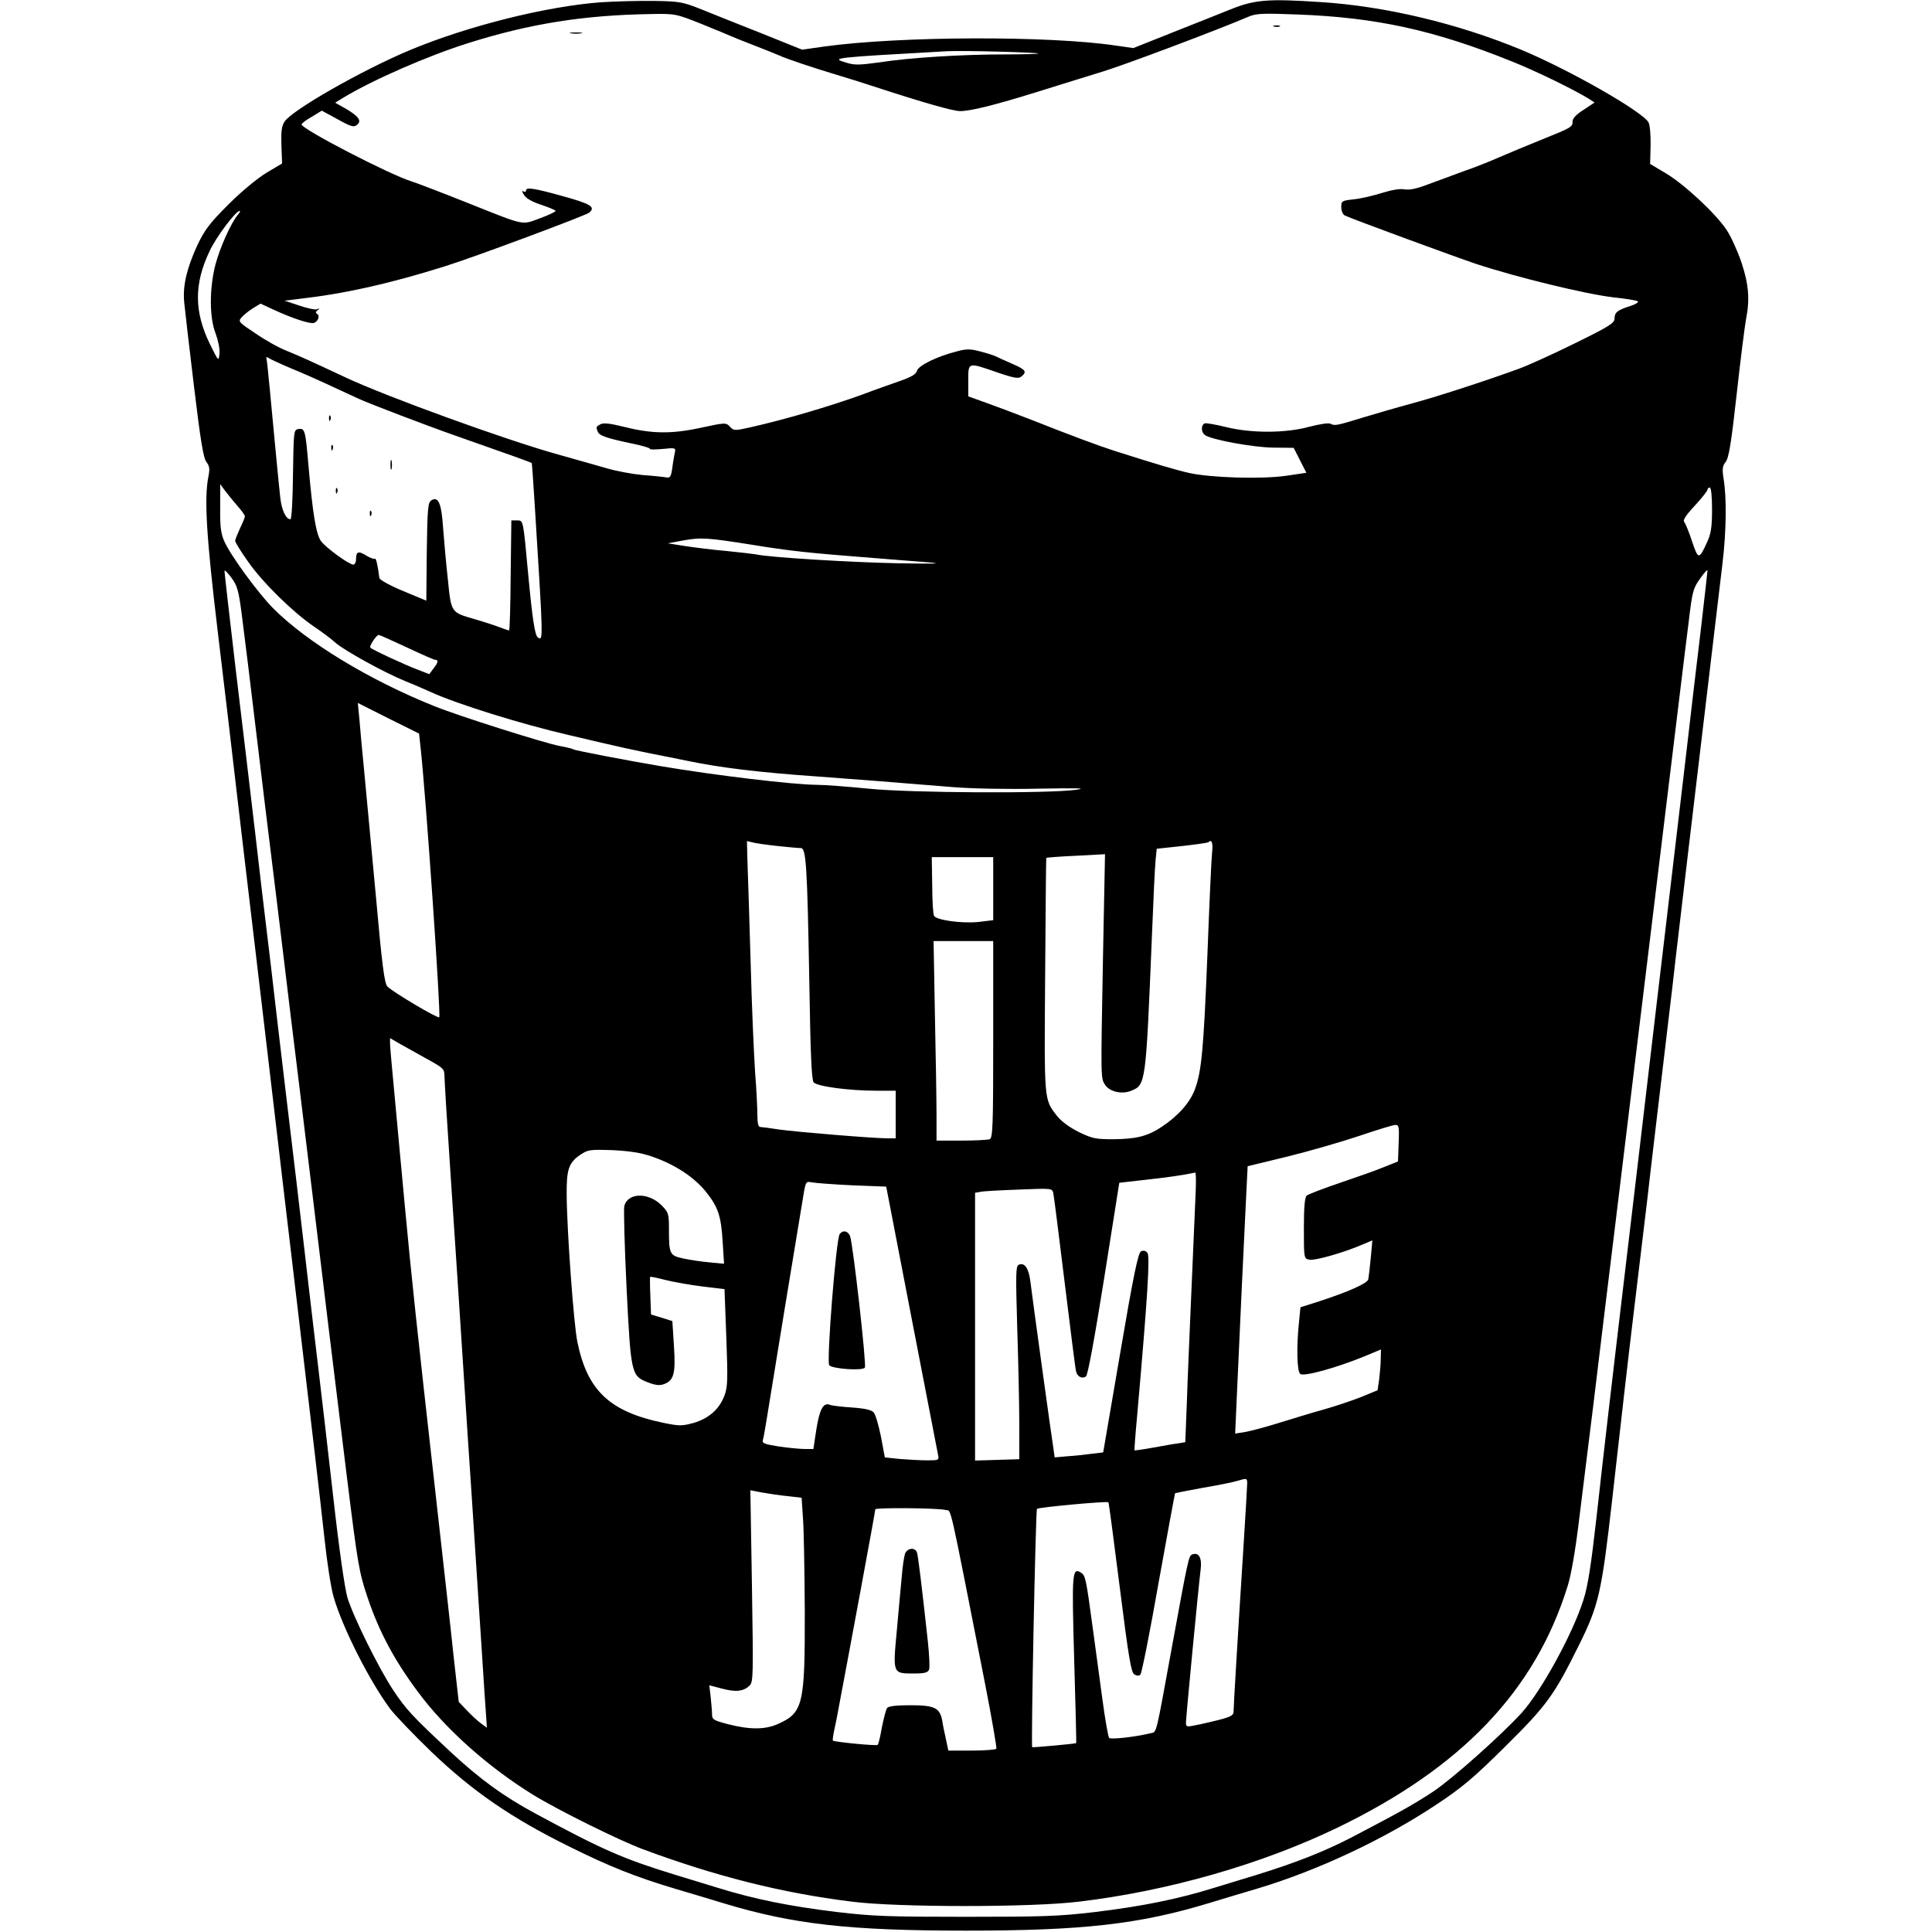 <?xml version="1.0" standalone="no"?>
<!DOCTYPE svg PUBLIC "-//W3C//DTD SVG 20010904//EN"
 "http://www.w3.org/TR/2001/REC-SVG-20010904/DTD/svg10.dtd">
<svg version="1.0" xmlns="http://www.w3.org/2000/svg"
 width="852pt" height="852pt" viewBox="0 0 852 852"
 preserveAspectRatio="xMidYMid meet">
<g transform="translate(0,852) scale(0.1,-0.1)"
fill="#000000" stroke="none">
<path d="M2650 8510 c-241 -18 -585 -104 -840 -210 -213 -89 -521 -265 -555
-316 -13 -20 -16 -44 -14 -105 l3 -80 -69 -41 c-41 -25 -111 -83 -168 -140
-83 -83 -104 -111 -137 -180 -46 -101 -64 -175 -58 -248 3 -30 22 -197 43
-370 29 -242 42 -320 55 -337 14 -18 16 -31 9 -65 -19 -97 -9 -263 41 -681 28
-232 64 -537 80 -677 16 -140 55 -464 85 -720 30 -256 69 -580 85 -720 16
-140 55 -464 85 -720 90 -760 114 -965 136 -1165 11 -104 29 -221 41 -260 40
-136 157 -367 248 -490 21 -28 103 -114 184 -192 180 -172 349 -289 606 -416
175 -87 292 -134 470 -187 52 -15 147 -44 210 -63 307 -93 555 -121 1070 -121
515 0 763 28 1070 121 63 19 158 48 210 63 266 79 564 218 799 375 110 73 163
118 301 255 180 178 214 224 323 445 88 177 100 232 147 645 42 372 67 593 95
825 17 140 35 294 60 500 8 72 24 207 35 300 34 287 60 504 76 640 8 72 21
184 29 250 8 66 26 219 40 340 29 246 127 1069 151 1270 17 141 19 289 5 373
-7 44 -5 57 9 75 14 17 25 85 49 302 17 154 36 302 41 328 17 85 12 153 -20
249 -17 50 -46 114 -65 143 -49 74 -187 202 -269 251 l-69 41 2 81 c1 46 -3
90 -9 102 -25 47 -347 231 -560 320 -280 116 -600 193 -888 211 -231 15 -288
11 -397 -33 -49 -20 -166 -66 -259 -103 l-168 -67 -77 11 c-294 44 -951 42
-1285 -4 l-99 -14 -171 69 c-94 37 -214 85 -266 106 -90 36 -101 38 -215 40
-66 1 -172 -2 -235 -6z m442 -95 c62 -25 122 -50 133 -55 11 -5 56 -23 100
-40 44 -17 94 -37 110 -44 37 -17 155 -56 255 -86 41 -12 120 -37 175 -55 205
-67 338 -105 369 -105 46 0 151 26 341 85 94 29 224 70 290 90 101 31 507 184
640 241 35 15 63 16 219 10 343 -13 598 -68 941 -206 106 -42 276 -125 344
-167 l23 -15 -48 -32 c-32 -20 -49 -38 -49 -51 0 -25 -3 -27 -137 -81 -62 -25
-144 -59 -183 -76 -38 -17 -110 -46 -160 -63 -49 -18 -121 -45 -160 -59 -47
-18 -80 -25 -102 -21 -20 4 -57 -3 -99 -16 -38 -12 -93 -25 -124 -28 -53 -6
-55 -7 -55 -35 0 -16 7 -32 15 -36 22 -12 493 -185 580 -214 179 -59 483 -133
603 -147 56 -6 106 -14 110 -18 4 -4 -12 -14 -35 -21 -56 -18 -68 -28 -68 -55
0 -20 -24 -35 -177 -110 -97 -48 -208 -98 -247 -112 -157 -57 -367 -125 -476
-154 -63 -17 -155 -44 -205 -59 -117 -36 -129 -39 -147 -29 -8 5 -47 -1 -94
-13 -105 -29 -257 -29 -369 -1 -44 11 -86 18 -92 16 -17 -7 -17 -38 0 -51 24
-20 211 -55 302 -56 l90 -1 28 -55 28 -55 -88 -13 c-109 -16 -332 -9 -428 12
-62 14 -139 37 -328 97 -66 21 -188 66 -367 137 -69 27 -160 61 -202 76 l-78
28 0 69 c0 83 -3 82 127 37 76 -26 95 -29 108 -18 25 21 18 30 -42 56 -32 14
-65 29 -73 33 -8 4 -39 14 -67 21 -44 12 -62 12 -105 0 -86 -22 -168 -62 -174
-85 -4 -15 -24 -27 -72 -44 -37 -13 -114 -40 -172 -62 -141 -51 -338 -109
-489 -143 -71 -16 -75 -16 -92 2 -17 19 -20 19 -131 -5 -131 -28 -216 -26
-342 6 -56 14 -85 17 -98 10 -20 -11 -20 -11 -12 -33 7 -17 37 -28 151 -52 45
-9 81 -20 79 -23 -3 -4 22 -4 55 -1 57 6 60 5 55 -15 -2 -11 -8 -41 -11 -67
-6 -42 -10 -47 -29 -43 -11 2 -57 7 -101 10 -44 4 -116 17 -160 30 -44 13
-141 40 -215 61 -227 63 -756 255 -935 339 -154 72 -195 91 -261 118 -34 13
-96 48 -138 77 -75 50 -77 52 -60 71 10 11 32 29 50 40 l33 20 58 -27 c85 -39
162 -64 178 -58 18 7 27 32 13 40 -7 4 -6 10 3 16 11 8 10 9 -3 4 -9 -3 -45 5
-80 17 l-63 21 65 8 c201 23 394 66 640 143 132 41 619 223 638 237 30 25 8
39 -120 74 -122 34 -158 39 -158 25 0 -7 -5 -9 -12 -5 -8 5 -6 -2 3 -16 10
-16 38 -31 78 -44 33 -11 61 -23 61 -26 0 -4 -31 -19 -70 -33 -82 -30 -59 -35
-325 71 -110 44 -218 85 -240 92 -97 30 -485 231 -485 251 0 5 20 20 45 34
l44 27 70 -38 c59 -33 71 -36 85 -25 22 18 9 37 -48 71 l-48 27 34 21 c132 80
375 186 553 242 273 86 508 123 802 128 110 2 112 2 225 -43z m1487 -131 c2
-2 -65 -4 -150 -4 -189 0 -414 -14 -551 -35 -87 -12 -110 -13 -147 -1 -71 21
-56 22 444 50 69 4 398 -5 404 -10z m-3530 -711 c-31 -37 -79 -145 -99 -220
-27 -105 -27 -234 1 -304 11 -30 19 -68 17 -88 -4 -36 -4 -36 -42 41 -70 143
-71 265 -2 410 29 63 116 178 133 178 4 0 0 -8 -8 -17z m231 -676 c47 -19 126
-54 175 -77 50 -23 108 -50 130 -60 46 -21 300 -118 420 -160 245 -86 337
-119 340 -122 1 -2 7 -84 13 -183 38 -605 38 -602 14 -586 -13 8 -24 78 -43
281 -22 240 -21 235 -49 235 l-25 0 -3 -242 c-1 -134 -4 -243 -7 -243 -3 0
-22 6 -42 14 -21 8 -70 24 -108 35 -107 31 -105 27 -120 176 -8 72 -17 174
-21 227 -7 108 -21 140 -51 122 -16 -10 -18 -31 -21 -227 l-2 -216 -103 43
c-56 23 -103 49 -104 57 -7 56 -15 90 -20 85 -3 -3 -20 3 -38 14 -35 22 -45
18 -45 -17 0 -13 -6 -23 -12 -23 -20 1 -119 73 -142 103 -22 30 -37 119 -56
337 -13 153 -16 162 -43 158 -22 -3 -22 -7 -25 -200 -1 -109 -6 -198 -11 -198
-20 0 -39 40 -45 95 -7 62 -27 272 -46 475 -6 63 -12 123 -14 133 -3 13 -1 15
7 9 7 -5 50 -25 97 -45z m-233 -608 c18 -20 33 -41 33 -46 0 -5 -10 -29 -22
-54 -11 -24 -21 -49 -21 -54 0 -6 25 -47 57 -92 64 -92 198 -223 289 -285 34
-23 78 -55 97 -73 41 -35 212 -130 310 -170 36 -14 85 -36 110 -47 113 -52
398 -141 610 -190 25 -6 90 -21 145 -34 55 -13 145 -33 200 -44 55 -11 132
-26 170 -34 153 -32 318 -52 589 -71 200 -15 308 -23 586 -46 85 -7 243 -10
380 -7 176 3 217 2 165 -5 -123 -17 -729 -14 -915 5 -91 9 -194 17 -230 17
-107 1 -448 42 -685 82 -137 23 -378 69 -385 74 -5 3 -32 10 -61 15 -69 13
-451 134 -554 176 -289 116 -563 283 -711 432 -66 67 -185 229 -214 293 -16
35 -20 65 -19 149 l0 105 22 -30 c12 -16 37 -46 54 -66z m6503 -16 c0 -77 -5
-108 -21 -142 -36 -80 -40 -80 -67 1 -13 40 -29 79 -34 85 -8 9 5 29 46 73 31
34 56 65 56 71 0 5 5 9 10 9 6 0 10 -39 10 -97z m-4230 -156 c160 -26 237 -35
535 -58 77 -6 185 -15 240 -19 69 -6 27 -7 -135 -4 -207 4 -569 26 -625 39
-11 2 -69 9 -130 15 -60 5 -144 16 -185 22 l-75 12 65 12 c82 15 108 13 310
-19z m-2255 -298 c15 -116 35 -278 80 -654 14 -115 36 -300 50 -410 14 -110
38 -312 55 -450 16 -137 48 -396 70 -575 22 -179 51 -419 65 -535 37 -309 88
-727 145 -1190 48 -386 53 -417 91 -530 51 -152 120 -280 225 -420 119 -160
307 -328 505 -450 107 -66 379 -201 484 -240 320 -119 613 -193 920 -231 200
-26 797 -26 1005 0 393 47 804 165 1138 326 548 265 872 604 1015 1065 16 50
35 162 51 295 15 118 42 343 62 500 19 157 41 339 49 405 8 66 33 269 55 450
22 182 51 422 65 535 14 113 45 372 70 575 59 483 99 815 135 1110 16 132 37
305 47 383 16 133 19 147 50 190 18 26 33 42 33 36 0 -6 -14 -125 -30 -265
-17 -140 -44 -369 -60 -509 -16 -140 -55 -464 -85 -720 -30 -256 -69 -580 -85
-720 -16 -140 -55 -464 -85 -720 -85 -714 -111 -941 -145 -1245 -23 -205 -38
-302 -57 -360 -47 -149 -185 -401 -272 -498 -88 -97 -308 -293 -391 -348 -87
-57 -142 -88 -360 -202 -120 -62 -244 -111 -415 -164 -44 -13 -130 -40 -190
-58 -161 -50 -319 -82 -527 -107 -159 -19 -234 -21 -568 -21 -334 0 -409 2
-568 21 -208 25 -366 57 -527 107 -60 18 -146 45 -190 58 -227 70 -315 108
-615 270 -139 75 -244 151 -375 273 -167 156 -193 184 -250 269 -65 98 -178
327 -203 410 -12 43 -37 216 -62 440 -23 204 -53 460 -66 570 -13 110 -31 259
-39 330 -8 72 -35 299 -59 505 -25 206 -61 512 -81 680 -19 168 -42 359 -50
425 -8 66 -31 257 -50 425 -20 168 -58 493 -86 722 -27 229 -49 423 -49 430 0
6 13 -6 30 -29 26 -35 32 -56 45 -154z m729 -154 c64 -30 120 -55 126 -55 15
0 12 -12 -9 -39 l-18 -24 -54 21 c-51 19 -198 87 -206 96 -6 6 27 56 37 56 4
0 60 -25 124 -55z m60 -435 c24 -212 91 -1188 83 -1196 -6 -7 -203 110 -228
135 -14 13 -24 93 -53 416 -21 220 -43 465 -51 545 -8 80 -17 178 -20 217 l-7
73 135 -68 135 -67 6 -55z m1576 -441 c47 -5 92 -9 102 -9 23 0 28 -81 37
-591 5 -314 10 -431 19 -442 15 -18 156 -37 275 -37 l87 0 0 -105 0 -105 -37
0 c-60 0 -401 28 -478 39 -38 6 -76 11 -82 11 -9 0 -13 17 -13 53 0 28 -4 113
-10 187 -5 74 -15 297 -20 495 -6 198 -12 397 -14 443 l-2 83 25 -6 c14 -4 64
-11 111 -16z m1915 -31 c-3 -29 -12 -226 -20 -438 -17 -425 -26 -526 -56 -605
-22 -58 -73 -116 -147 -165 -62 -41 -111 -53 -213 -54 -77 0 -92 3 -152 32
-40 20 -77 47 -95 70 -59 76 -57 61 -53 622 2 283 4 516 5 517 1 1 60 6 130 9
l129 7 -9 -459 c-10 -544 -10 -528 10 -559 20 -30 75 -42 115 -25 64 26 64 30
91 685 6 154 13 303 16 331 l5 51 112 12 c61 7 113 14 116 17 15 14 21 -3 16
-48z m-965 -157 l0 -139 -67 -8 c-73 -7 -182 8 -194 27 -4 7 -8 67 -8 135 l-2
124 136 0 135 0 0 -139z m0 -665 c0 -386 -2 -435 -16 -440 -9 -3 -65 -6 -125
-6 l-109 0 0 108 c0 60 -3 258 -7 440 l-6 332 131 0 132 0 0 -434z m-2497 -86
c71 -39 77 -44 77 -74 0 -17 11 -200 25 -406 23 -343 35 -526 80 -1220 9 -129
22 -334 30 -455 8 -121 21 -328 30 -460 8 -132 17 -261 19 -287 l3 -47 -26 19
c-14 10 -42 36 -62 57 l-36 38 -22 195 c-11 107 -48 436 -81 730 -83 738 -105
942 -135 1265 -14 154 -35 372 -45 485 -11 113 -20 216 -20 228 l0 24 43 -25
c23 -13 77 -43 120 -67z m4285 -371 l-3 -81 -60 -24 c-33 -14 -121 -45 -195
-70 -74 -25 -141 -51 -147 -56 -9 -7 -13 -49 -13 -144 0 -131 0 -134 23 -139
23 -6 150 30 234 66 l45 19 -7 -77 c-4 -43 -9 -85 -11 -95 -5 -18 -86 -54
-214 -96 l-85 -27 -6 -60 c-12 -112 -10 -222 5 -234 15 -13 160 27 284 78 l72
30 -1 -42 c0 -23 -4 -64 -7 -90 l-7 -48 -73 -30 c-41 -16 -115 -41 -165 -55
-51 -14 -139 -41 -197 -59 -58 -18 -125 -36 -149 -40 l-44 -7 7 158 c10 234
35 761 42 900 l6 121 177 43 c97 24 239 65 316 91 77 26 148 48 158 48 16 1
18 -8 15 -80z m-3294 -59 c100 -34 184 -89 237 -153 56 -70 69 -107 76 -226
l6 -94 -64 6 c-35 3 -87 11 -115 17 -61 13 -64 19 -64 129 0 69 -2 75 -33 106
-58 58 -149 56 -164 -4 -3 -14 1 -175 10 -359 19 -382 21 -390 94 -418 33 -13
52 -15 71 -8 44 16 52 47 44 169 l-7 109 -47 15 -47 14 -3 81 c-2 45 -2 83 -1
85 1 2 30 -4 65 -13 35 -9 108 -22 163 -29 l100 -12 8 -213 c7 -187 6 -218 -8
-256 -23 -61 -69 -101 -136 -121 -52 -14 -63 -14 -132 0 -238 49 -337 142
-381 358 -16 78 -46 490 -47 648 -1 112 9 142 61 177 33 22 42 23 140 20 75
-4 125 -11 174 -28z m2399 -152 c-2 -46 -10 -234 -18 -418 -8 -184 -18 -415
-21 -512 l-7 -178 -31 -5 c-17 -2 -67 -11 -111 -19 -44 -8 -81 -13 -82 -12 -1
1 4 71 12 156 46 522 57 700 45 715 -8 10 -17 12 -29 6 -12 -8 -33 -106 -91
-448 l-75 -438 -50 -6 c-28 -4 -76 -9 -107 -11 l-57 -5 -5 36 c-8 48 -94 672
-102 739 -7 58 -25 85 -50 75 -15 -5 -15 -35 -8 -282 5 -152 9 -343 9 -426 l0
-150 -97 -3 -98 -3 0 590 0 591 23 4 c12 3 88 7 169 10 147 6 148 6 153 -16 3
-13 25 -189 50 -393 25 -203 47 -380 50 -391 5 -25 26 -36 44 -24 8 4 38 168
80 431 l67 423 114 13 c93 10 171 21 221 32 3 0 4 -36 2 -81z m-1517 25 l152
-6 11 -56 c15 -81 202 -1045 217 -1123 6 -28 5 -28 -48 -28 -29 0 -83 3 -120
6 l-66 7 -17 91 c-10 50 -24 98 -32 107 -9 11 -38 18 -96 22 -45 3 -89 8 -98
12 -28 11 -45 -20 -59 -109 l-13 -86 -38 0 c-21 0 -72 5 -114 11 -62 10 -75
14 -71 28 3 9 10 48 16 86 16 101 148 907 162 988 11 67 12 68 37 63 14 -3 94
-9 177 -13z m1744 -1315 c0 -12 -7 -128 -15 -257 -28 -439 -45 -726 -45 -747
0 -23 -14 -28 -147 -58 -62 -13 -63 -13 -63 8 0 21 54 588 65 677 6 49 -9 75
-37 64 -16 -6 -17 -10 -93 -425 -68 -373 -64 -358 -89 -363 -69 -17 -178 -29
-185 -21 -4 5 -18 83 -30 174 -12 91 -31 230 -42 310 -29 214 -32 232 -51 244
-40 25 -42 6 -31 -381 6 -202 10 -369 9 -370 -2 -3 -191 -20 -194 -18 -6 5 15
1046 21 1051 6 7 310 35 315 29 2 -1 24 -170 50 -375 39 -309 50 -375 64 -384
12 -7 21 -7 27 -1 6 6 42 187 80 404 39 217 72 395 73 396 2 1 57 12 123 24
66 11 134 25 150 30 44 13 45 13 45 -11z m-2025 -56 l60 -7 6 -90 c4 -49 7
-234 8 -410 1 -413 -7 -448 -119 -498 -56 -25 -124 -25 -218 -1 -65 17 -72 21
-72 44 0 14 -3 48 -6 76 l-6 52 57 -15 c62 -16 94 -12 121 14 16 16 16 48 10
439 l-7 422 52 -10 c29 -5 80 -13 114 -16z m695 -61 c27 -7 10 67 174 -766 30
-153 52 -283 50 -287 -3 -4 -52 -8 -109 -8 l-103 0 -10 48 c-6 26 -14 64 -17
85 -11 56 -34 67 -141 67 -61 0 -95 -4 -102 -12 -5 -7 -15 -46 -23 -86 -7 -40
-15 -75 -19 -77 -7 -5 -191 13 -197 19 -2 2 1 23 6 47 6 24 19 94 30 154 12
61 50 268 86 461 36 193 65 354 65 358 0 8 278 6 310 -3z"/>
<path d="M5618 8403 c6 -2 18 -2 25 0 6 3 1 5 -13 5 -14 0 -19 -2 -12 -5z"/>
<path d="M2518 8373 c12 -2 32 -2 45 0 12 2 2 4 -23 4 -25 0 -35 -2 -22 -4z"/>
<path d="M1451 6674 c0 -11 3 -14 6 -6 3 7 2 16 -1 19 -3 4 -6 -2 -5 -13z"/>
<path d="M1461 6544 c0 -11 3 -14 6 -6 3 7 2 16 -1 19 -3 4 -6 -2 -5 -13z"/>
<path d="M1722 6470 c0 -19 2 -27 5 -17 2 9 2 25 0 35 -3 9 -5 1 -5 -18z"/>
<path d="M1481 6354 c0 -11 3 -14 6 -6 3 7 2 16 -1 19 -3 4 -6 -2 -5 -13z"/>
<path d="M1631 6254 c0 -11 3 -14 6 -6 3 7 2 16 -1 19 -3 4 -6 -2 -5 -13z"/>
<path d="M3703 3078 c-16 -21 -59 -566 -46 -579 16 -16 148 -25 157 -10 8 12
-52 542 -65 579 -9 24 -31 29 -46 10z"/>
<path d="M3991 1668 c-4 -13 -11 -57 -14 -98 -4 -41 -14 -149 -22 -240 -18
-193 -19 -190 77 -190 45 0 60 4 65 17 4 9 1 64 -5 122 -28 258 -43 377 -48
394 -8 25 -43 21 -53 -5z"/>
</g>
</svg>
